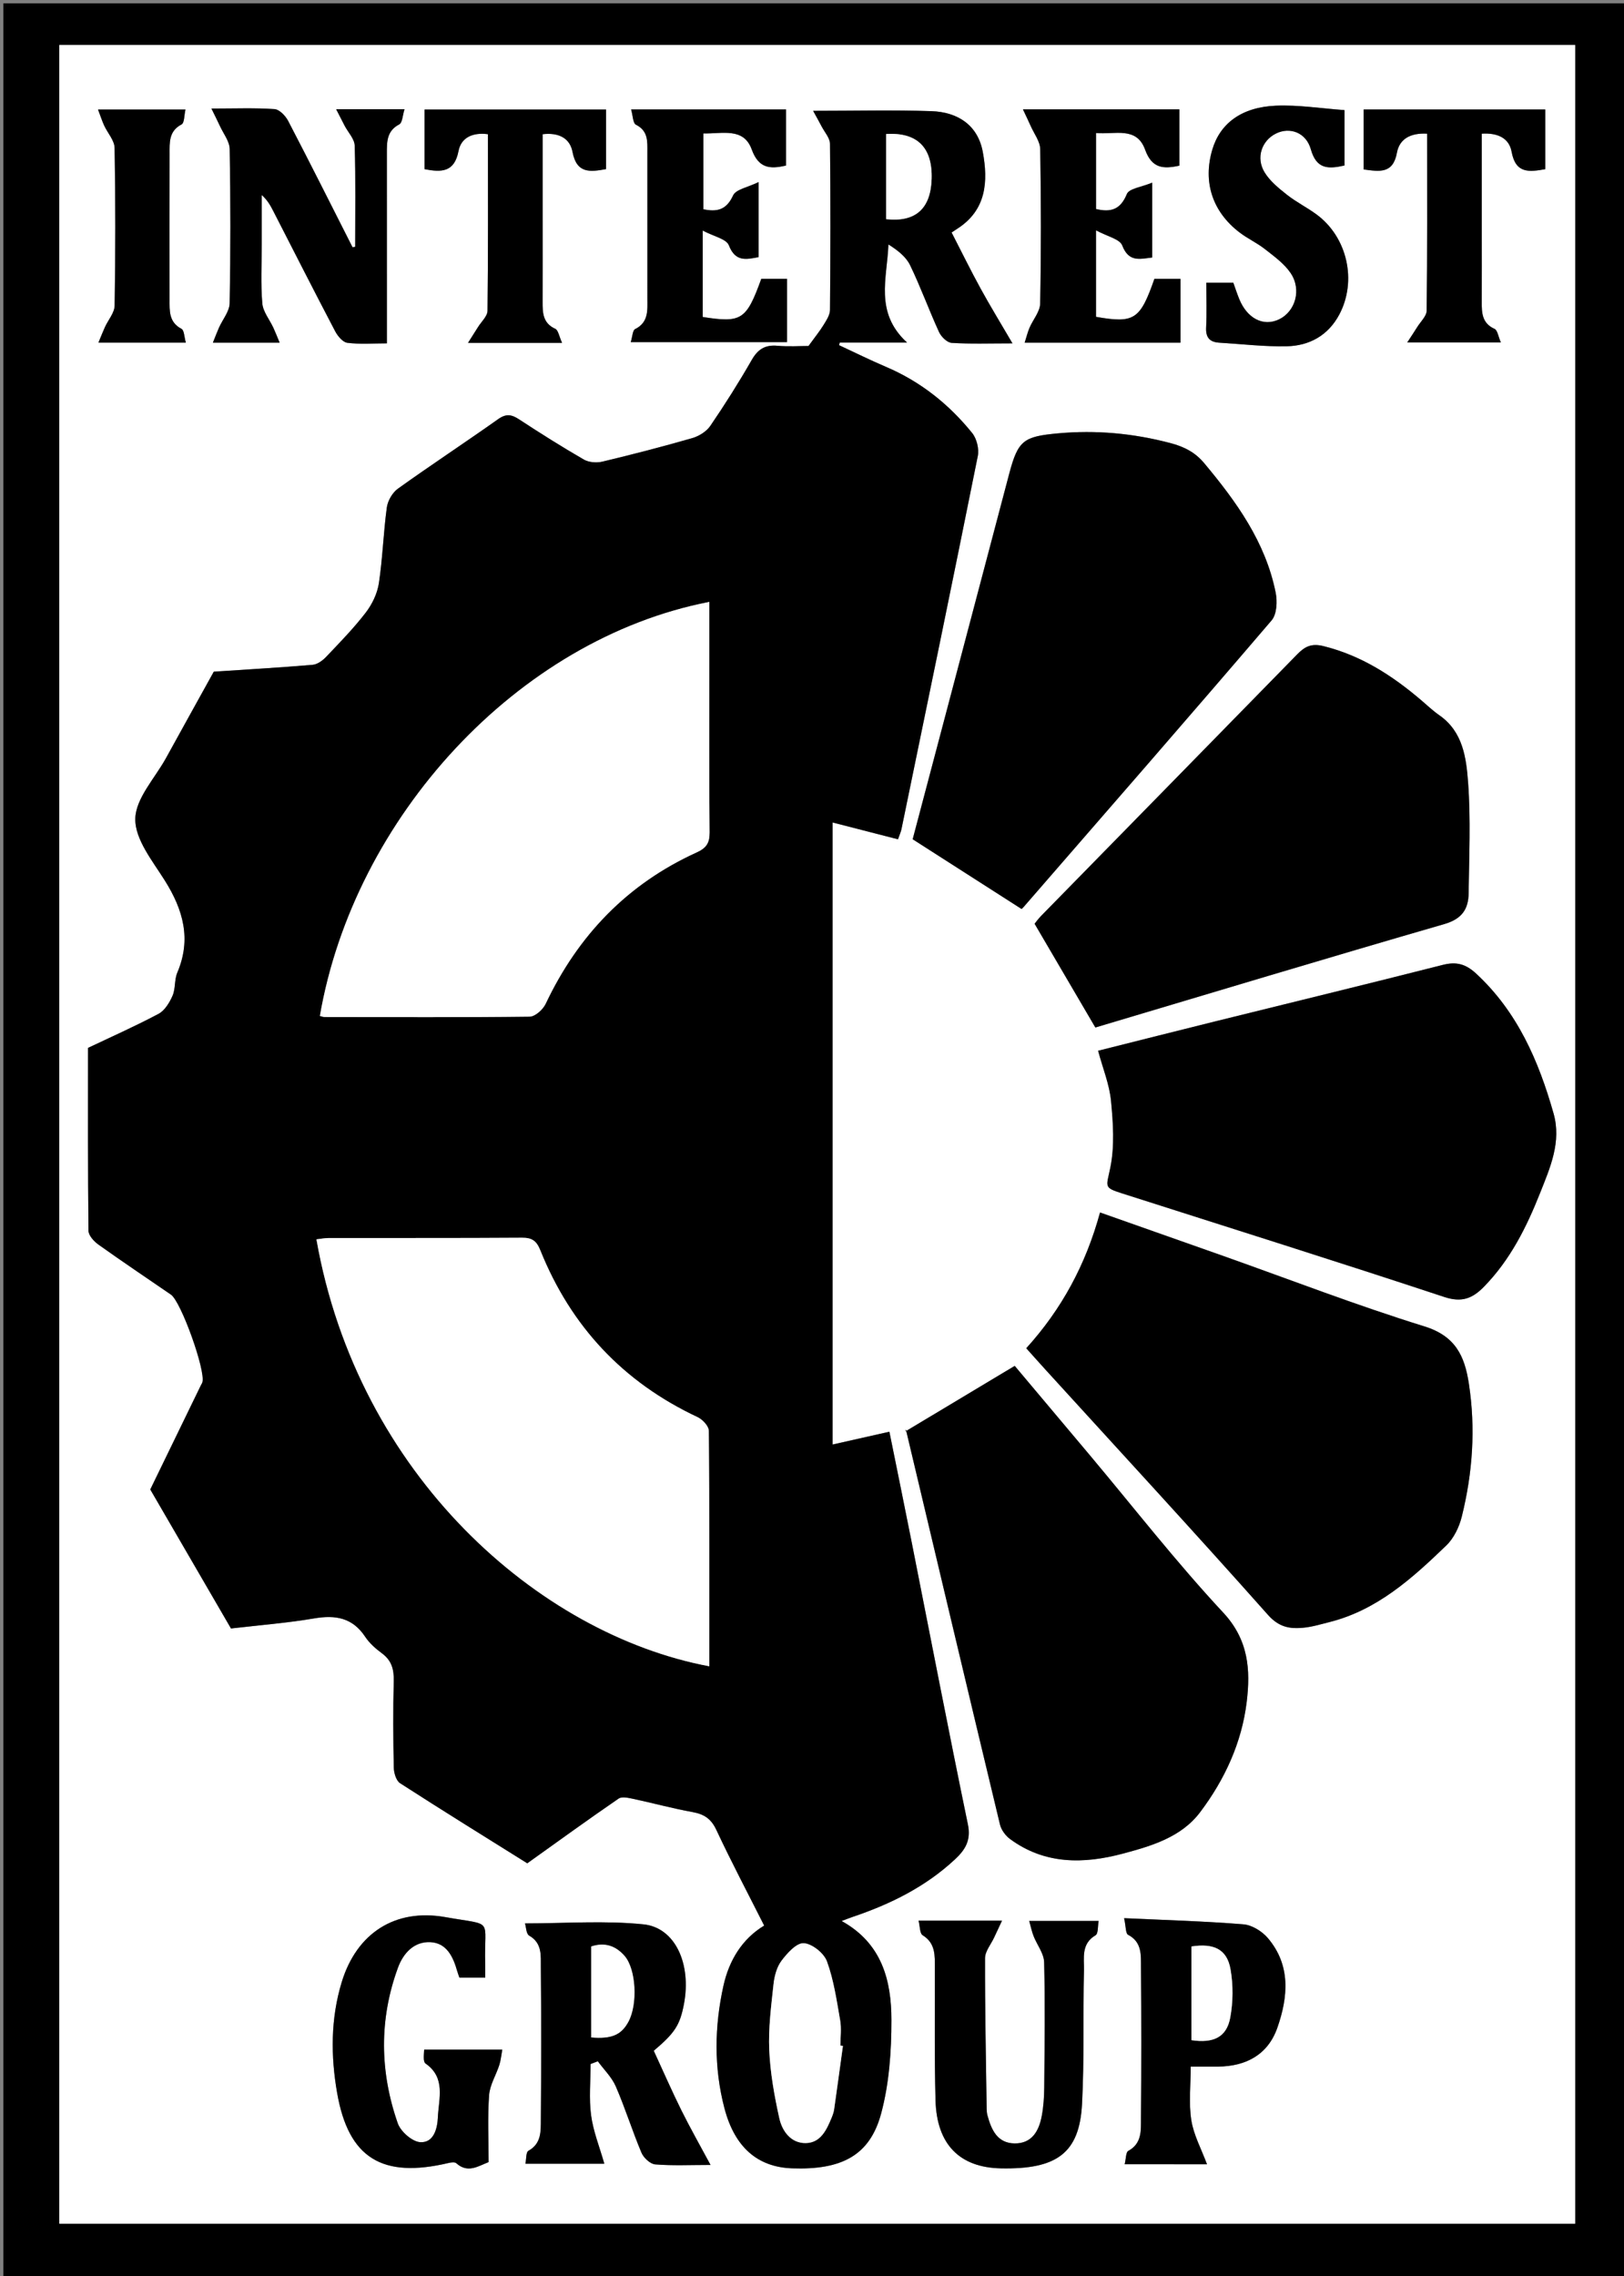 <?xml version="1.0" encoding="utf-8"?>
<!-- Generator: Adobe Illustrator 16.0.3, SVG Export Plug-In . SVG Version: 6.00 Build 0)  -->
<!DOCTYPE svg PUBLIC "-//W3C//DTD SVG 1.1//EN" "http://www.w3.org/Graphics/SVG/1.1/DTD/svg11.dtd">
<svg version="1.1" id="INTEREST_GROUP_final_xA0_Image_1_"
	 xmlns="http://www.w3.org/2000/svg" xmlns:xlink="http://www.w3.org/1999/xlink" x="0px" y="0px" width="479px" height="671px"
	 viewBox="0 0 479 671" enable-background="new 0 0 479 671" xml:space="preserve">
<rect x="0" y="0" width="479" height="671" fill="#808080" stroke="none"/>
<g>
	<g>
		<path fill-rule="evenodd" clip-rule="evenodd" d="M1,1c159.667,0,319.333,0,479,0c0,223.667,0,447.333,0,671
			c-159.666,0-319.333,0-479,0C1,448.333,1,224.667,1,1z M17.494,13.266c0,214.402,0,428.425,0,642.285
			c149.325,0,298.23,0,447.104,0c0-214.28,0-428.188,0-642.285C315.483,13.266,166.694,13.266,17.494,13.266z"/>
		<path fill-rule="evenodd" clip-rule="evenodd" fill="#FFFFFF" d="M17.494,13.266c149.2,0,297.989,0,447.104,0
			c0,214.098,0,428.005,0,642.285c-148.874,0-297.779,0-447.104,0C17.494,441.69,17.494,227.668,17.494,13.266z M238.465,102.001
			c-2.54,0-5.871,0.234-9.153-0.063c-3.623-0.328-5.761,0.997-7.58,4.166c-3.81,6.637-7.906,13.126-12.221,19.446
			c-1.138,1.666-3.346,3.04-5.333,3.611c-8.783,2.529-17.64,4.816-26.53,6.941c-1.692,0.404-3.971,0.228-5.438-0.619
			c-6.484-3.745-12.832-7.739-19.096-11.846c-2.221-1.455-3.824-1.74-6.179-0.073c-9.786,6.927-19.811,13.515-29.558,20.494
			c-1.623,1.162-3.01,3.551-3.281,5.539c-1.012,7.419-1.225,14.95-2.347,22.347c-0.461,3.037-1.989,6.21-3.88,8.668
			c-3.544,4.607-7.64,8.802-11.657,13.023c-1.039,1.092-2.589,2.237-3.989,2.356c-9.595,0.816-19.213,1.366-29.164,2.024
			c-4.58,8.272-9.349,16.847-14.079,25.443c-3.287,5.975-8.998,11.947-9.078,17.981c-0.08,6.024,5.087,12.387,8.701,18.131
			c5.432,8.634,7.896,17.305,3.693,27.167c-0.89,2.089-0.495,4.729-1.401,6.805c-0.887,2.032-2.304,4.379-4.143,5.354
			c-7.045,3.736-14.353,6.977-20.783,10.03c0,18.284-0.067,36.103,0.13,53.917c0.016,1.389,1.617,3.132,2.936,4.072
			c7.049,5.028,14.247,9.848,21.384,14.752c2.994,2.058,10.301,22.451,9.273,25.854c-0.095,0.313-0.302,0.591-0.448,0.89
			c-4.932,10.145-9.862,20.289-14.922,30.699c7.906,13.607,15.988,27.521,23.808,40.98c8.648-1.01,16.636-1.619,24.499-2.964
			c6.284-1.075,11.332-0.255,15.085,5.411c1.26,1.901,3.109,3.521,4.966,4.895c2.868,2.12,3.547,4.771,3.458,8.201
			c-0.221,8.492-0.167,16.997,0.012,25.491c0.033,1.575,0.705,3.839,1.857,4.582c12.708,8.19,25.57,16.144,37.514,23.613
			c9.309-6.644,18.043-12.977,26.936-19.08c0.97-0.665,2.896-0.222,4.299,0.077c5.852,1.248,11.639,2.834,17.521,3.899
			c3.388,0.614,5.463,1.957,7,5.236c4.429,9.453,9.31,18.695,14.117,28.227c-6.472,3.903-10.345,10.223-12.012,17.734
			c-2.666,12.011-2.848,24.141,0.292,36.111c3.024,11.532,9.797,17.355,19.939,17.719c14.674,0.525,22.969-3.813,26.29-16.193
			c2.37-8.839,3.033-18.349,3.023-27.558c-0.013-11.609-2.775-22.586-14.69-29.163c1.471-0.549,2.362-0.91,3.272-1.218
			c11.111-3.746,21.45-8.848,30.133-16.929c3.037-2.825,4.818-5.604,3.84-10.329c-5.732-27.7-11.08-55.479-16.585-83.228
			c-2.126-10.719-4.325-21.423-6.573-32.54c-5.87,1.323-11.236,2.533-16.765,3.778c0-61.546,0-122.412,0-183.396
			c6.7,1.723,12.954,3.33,19.303,4.962c0.498-1.423,0.858-2.17,1.021-2.958c7.561-36.667,15.15-73.328,22.52-110.033
			c0.422-2.104-0.316-5.119-1.661-6.782c-6.868-8.494-15.241-15.17-25.397-19.493c-4.68-1.992-9.242-4.259-13.858-6.4
			c0.063-0.254,0.127-0.509,0.19-0.763c5.955,0,11.911,0,19.863,0c-9.681-8.901-5.87-18.939-5.498-28.94
			c2.707,1.707,5.184,3.617,6.4,6.136c3.109,6.429,5.542,13.181,8.52,19.678c0.638,1.392,2.38,3.121,3.707,3.206
			c5.615,0.356,11.265,0.15,17.961,0.15c-3.438-5.885-6.547-10.953-9.402-16.162c-2.945-5.372-5.643-10.881-8.552-16.528
			c0.062-0.041,0.879-0.598,1.712-1.132c8.598-5.51,9.084-13.974,7.488-22.618c-1.465-7.948-7.443-11.76-15.131-12.02
			c-11.257-0.38-22.535-0.098-34.913-0.098c0.931,1.702,1.753,3.151,2.523,4.628c0.88,1.687,2.437,3.39,2.456,5.1
			c0.178,16.327,0.141,32.658-0.003,48.987c-0.013,1.474-1.05,3.029-1.877,4.383C241.801,97.621,240.415,99.313,238.465,102.001z
			 M324.457,357.45c-4.233,15.458-11.33,28.516-21.76,40.024c2.047,2.278,3.909,4.378,5.801,6.452
			c21.879,24.003,43.911,47.87,65.486,72.144c3.245,3.651,6.418,4.168,10.377,3.804c2.601-0.239,5.161-1.019,7.714-1.659
			c14.106-3.537,24.466-12.92,34.514-22.598c2.206-2.125,3.791-5.408,4.547-8.437c3.228-12.932,4.137-26.048,2.101-39.313
			c-1.248-8.127-3.956-14.005-13.142-16.848c-19.996-6.188-39.563-13.764-59.312-20.757
			C348.903,366.056,337.014,361.877,324.457,357.45z M323.886,309.774c1.409,5.242,3.341,9.938,3.809,14.776
			c0.626,6.484,1.083,13.271-0.181,19.568c-1.18,5.88-2.117,5.924,3.483,7.714c31.678,10.126,63.411,20.081,94.982,30.524
			c5.22,1.727,8.339,0.435,11.736-3.038c7.716-7.889,12.512-17.49,16.511-27.559c2.992-7.535,6.377-15.126,3.992-23.522
			c-4.398-15.487-10.655-29.939-22.829-41.21c-3.063-2.836-5.821-3.592-9.843-2.568c-22.404,5.698-44.872,11.143-67.311,16.702
			C346.986,303.949,335.751,306.797,323.886,309.774z M267.079,421.982c0.181-0.86,0.086-0.683,0.121-0.536
			c9.216,38.822,18.419,77.648,27.745,116.444c0.381,1.587,1.636,3.285,2.971,4.271c10.24,7.552,21.747,7.381,33.246,4.311
			c8.419-2.248,17.211-4.812,22.783-12.178c7.278-9.623,12.331-20.575,13.775-32.587c1.127-9.371,0.592-18.229-6.947-26.313
			c-13.837-14.839-26.341-30.921-39.407-46.478c-7.569-9.013-15.153-18.014-22.075-26.241
			C288.379,409.216,278.033,415.417,267.079,421.982z M301.285,267.961c-0.166,0.143,0.257-0.14,0.578-0.51
			c24.456-28.142,48.966-56.235,73.203-84.563c1.532-1.791,1.718-5.558,1.201-8.14c-2.983-14.92-11.589-26.849-21.112-38.23
			c-2.644-3.159-5.867-4.821-9.939-5.893c-10.939-2.876-21.911-3.899-33.163-2.868c-10.186,0.934-11.784,2.077-14.395,11.944
			c-6.59,24.901-13.156,49.808-19.734,74.711c-3.002,11.363-6.01,22.725-8.729,33.004
			C280.185,254.453,290.486,261.048,301.285,267.961z M323.076,302.915c34.058-10.141,68.425-20.519,102.909-30.489
			c5.208-1.505,7.13-4.397,7.189-9.1c0.137-10.885,0.644-21.817-0.159-32.645c-0.535-7.227-1.503-14.965-8.471-19.808
			c-1.895-1.316-3.584-2.93-5.347-4.432c-8.525-7.27-17.701-13.195-28.823-15.958c-3.628-0.901-5.548,0.158-7.787,2.449
			c-25.146,25.72-50.342,51.389-75.51,77.086c-0.896,0.915-1.646,1.976-1.922,2.312C311.223,282.685,316.99,292.529,323.076,302.915
			z M192.825,604.581c6.188-5.23,7.723-7.519,8.91-13.788c2.227-11.759-2.532-22.524-11.963-23.484
			c-11.414-1.162-23.037-0.275-34.923-0.275c0.327,1.05,0.34,3.09,1.228,3.596c3.894,2.22,3.415,5.936,3.445,9.284
			c0.138,14.986,0.123,29.976,0.004,44.962c-0.027,3.4,0.2,7.056-3.671,9.196c-0.746,0.412-0.598,2.439-0.881,3.809
			c8.247,0,15.817,0,23.271,0c-1.412-4.967-3.269-9.536-3.901-14.27c-0.662-4.96-0.148-10.076-0.148-15.125
			c0.71-0.27,1.419-0.539,2.129-0.809c1.807,2.465,4.13,4.705,5.315,7.439c2.773,6.396,4.852,13.091,7.559,19.518
			c0.633,1.503,2.576,3.323,4.045,3.445c5.096,0.423,10.249,0.163,16.327,0.163c-3.143-5.857-6.021-10.913-8.603-16.116
			C198.201,616.551,195.713,610.837,192.825,604.581z M104.758,72.753c-0.255,0.053-0.51,0.105-0.766,0.158
			c-6.309-12.439-12.558-24.912-19.007-37.278c-0.782-1.5-2.584-3.367-4.023-3.466c-5.775-0.396-11.593-0.164-18.599-0.164
			c1.094,2.243,1.821,3.66,2.483,5.108c1.037,2.269,2.864,4.543,2.904,6.84c0.262,15.144,0.28,30.296-0.013,45.438
			c-0.047,2.42-2.074,4.792-3.146,7.203c-0.574,1.289-1.065,2.615-1.799,4.433c6.881,0,12.813,0,19.687,0
			c-0.753-1.802-1.257-3.117-1.847-4.393c-1.113-2.405-3.053-4.722-3.264-7.193C76.875,83.654,77.2,77.8,77.197,71.974
			c-0.002-4.829,0-9.657,0-14.486c1.711,1.528,2.579,3.121,3.406,4.733c6.071,11.827,12.085,23.684,18.263,35.455
			c0.745,1.418,2.255,3.221,3.594,3.389c3.705,0.466,7.506,0.161,11.653,0.161c0-2.455,0-4.254,0-6.054
			c0-16.646,0.006-33.292-0.005-49.938c-0.002-3.376-0.09-6.607,3.655-8.571c0.942-0.495,0.985-2.703,1.548-4.456
			c-6.831,0-12.945,0-20.157,0c1.043,2.034,1.766,3.468,2.512,4.89c1.021,1.945,2.892,3.857,2.953,5.827
			C104.923,52.859,104.758,62.809,104.758,72.753z M270.931,566.231c0.433,1.699,0.343,3.765,1.199,4.291
			c3.886,2.39,3.591,6.073,3.608,9.718c0.06,12.985-0.158,25.978,0.193,38.954c0.354,13.027,7.135,19.805,19.258,20.057
			c16.577,0.344,23.196-4.536,23.956-18.985c0.689-13.118,0.271-26.291,0.569-39.435c0.082-3.627-0.878-7.758,3.411-10.291
			c0.843-0.498,0.637-2.773,0.914-4.23c-7.104,0-13.515,0-20.473,0c0.501,1.77,0.778,3.162,1.288,4.463
			c1.021,2.597,3.05,5.12,3.114,7.713c0.306,12.309,0.133,24.632,0.03,36.948c-0.024,2.811-0.217,5.662-0.739,8.417
			c-0.832,4.389-2.903,8.112-8.005,8.048c-5.098-0.064-6.843-4.019-7.998-8.23c-0.174-0.635-0.234-1.317-0.244-1.979
			c-0.209-14.802-0.514-29.604-0.474-44.407c0.005-2.03,1.739-4.057,2.679-6.083c0.707-1.525,1.426-3.046,2.326-4.967
			C286.736,566.231,279.117,566.231,270.931,566.231z M186.043,100.854c15.918,0,30.798,0,46.082,0c0-6.46,0-12.52,0-18.663
			c-2.725,0-5.188,0-7.579,0c-4.414,12.151-5.808,13.059-17.291,11.255c0-7.89,0-15.808,0-25.475
			c3.261,1.73,6.981,2.452,7.717,4.338c1.918,4.918,5.023,4.22,8.762,3.497c0-6.948,0-13.708,0-22.124
			c-3.137,1.549-6.684,2.125-7.512,3.941c-1.999,4.382-4.849,4.885-8.779,4.067c0-7.489,0-14.856,0-22.354
			c5.595,0.148,11.882-1.868,14.281,4.727c1.996,5.485,5.265,5.895,10.126,4.73c0-5.451,0-10.86,0-16.533
			c-15.129,0-30.042,0-45.702,0c0.52,1.788,0.517,4.048,1.423,4.505c3.684,1.855,3.372,5.008,3.374,8.164
			c0.009,14.331,0.005,28.662,0.003,42.994c0,3.494,0.428,7.067-3.619,9.098C186.573,97.401,186.546,99.241,186.043,100.854z
			 M339.83,53.85c-3.12,1.31-6.797,1.716-7.464,3.35c-1.888,4.626-4.736,5.45-9.087,4.425c0-7.351,0-14.601,0-22.414
			c5.499,0.531,11.95-2.053,14.469,4.908c2.006,5.548,5.342,5.749,10.103,4.719c0-5.542,0-10.948,0-16.597
			c-15.177,0-30.092,0-46.134,0c0.955,2.041,1.649,3.459,2.285,4.901c1.004,2.274,2.777,4.552,2.815,6.851
			c0.254,15.161,0.276,30.33-0.018,45.489c-0.047,2.408-2.12,4.755-3.152,7.175c-0.551,1.291-0.879,2.677-1.417,4.366
			c15.667,0,30.437,0,45.957,0c0-3.326,0-6.447,0-9.567c0-3.08,0-6.16,0-9.252c-2.836,0-5.303,0-7.695,0
			c-4.219,12.063-5.939,13.178-17.219,11.204c0-7.899,0-15.82,0-25.499c3.286,1.788,6.997,2.547,7.73,4.452
			c1.924,4.996,5.113,3.989,8.826,3.563C339.83,68.943,339.83,62.32,339.83,53.85z M143.112,583.043c0-1.717,0.03-2.862-0.004-4.006
			c-0.414-13.854,2.936-11.245-11.745-13.852c-14.837-2.634-26.176,4.721-30.578,19.168c-3.277,10.755-3.247,21.772-1.357,32.629
			c3.361,19.314,13.339,25.315,32.936,20.666c0.711-0.169,1.787-0.298,2.217,0.087c3.388,3.027,6.34,0.915,9.533-0.331
			c0-6.77-0.326-13.279,0.144-19.731c0.22-3.016,2.049-5.896,3.01-8.884c0.454-1.41,0.58-2.926,0.882-4.545
			c-8.087,0-15.522,0-23.039,0c-0.05,1.067-0.15,1.896-0.103,2.717c0.028,0.472,0.152,1.137,0.477,1.361
			c6.072,4.198,3.912,10.337,3.662,15.925c-0.153,3.436-1.291,7.512-5.188,7.287c-2.377-0.136-5.786-3.131-6.639-5.572
			c-5.31-15.211-5.529-30.642,0.064-45.888c1.567-4.271,4.749-7.751,9.573-7.507c4.805,0.243,6.705,4.332,7.896,8.538
			c0.172,0.608,0.405,1.2,0.657,1.938C137.941,583.043,140.219,583.043,143.112,583.043z M331.723,638.047
			c8.609,0,16.227,0,24.279,0c-1.677-4.521-3.934-8.625-4.622-12.977c-0.788-4.979-0.183-10.179-0.183-15.818
			c3.111,0,5.567,0.015,8.022-0.002c8.315-0.058,14.77-3.532,17.544-11.477c3.163-9.057,4.013-18.393-2.82-26.419
			c-1.701-1.997-4.674-3.843-7.2-4.047c-11.483-0.929-23.016-1.246-35.186-1.813c0.549,2.514,0.432,4.513,1.158,4.891
			c4.174,2.169,3.79,6.046,3.818,9.598c0.119,14.822,0.118,29.646-0.002,44.469c-0.028,3.555,0.349,7.426-3.748,9.652
			C332.057,634.499,332.135,636.378,331.723,638.047z M396.552,32.461c-6.823-0.486-13.572-1.584-20.262-1.3
			c-10.134,0.429-16.445,5.265-18.72,12.947c-2.816,9.518-0.011,18.259,8.022,24.414c2.366,1.813,5.156,3.075,7.495,4.916
			c2.712,2.134,5.683,4.26,7.572,7.046c3.338,4.921,1.409,11.382-3.449,13.687c-4.596,2.18-9.365-0.264-11.712-6.046
			c-0.671-1.651-1.218-3.352-1.738-4.797c-2.775,0-5.194,0-7.955,0c0,4.63,0.164,8.945-0.056,13.241
			c-0.153,3.004,1.112,4.297,3.922,4.462c6.623,0.391,13.255,1.193,19.866,1.053c6.676-0.144,12.199-3.196,15.468-9.315
			c5.313-9.946,2.39-22.851-6.665-29.529c-2.806-2.069-5.984-3.644-8.716-5.795c-2.441-1.923-5.019-4.01-6.611-6.594
			c-2.66-4.315-0.89-9.392,3.336-11.485c4.027-1.996,8.86-0.382,10.281,4.648c1.663,5.889,5.108,5.867,9.921,4.776
			C396.552,43.786,396.552,38.843,396.552,32.461z M165.782,101.075c-0.875-1.898-1.118-3.734-2.013-4.143
			c-3.668-1.671-3.739-4.708-3.728-7.961c0.028-8.32,0.009-16.64,0.009-24.96c0-8.118,0-16.236,0-24.442
			c4.76-0.572,8.052,1.187,8.813,5.206c1.228,6.483,5.205,5.926,9.894,5.081c0-5.994,0-11.726,0-17.563c-18.001,0-35.707,0-53.529,0
			c0,6.04,0,11.782,0,17.582c5.023,0.964,8.805,0.929,10.012-5.348c0.768-3.994,4.201-5.554,8.682-4.962
			c0,17.492,0.078,34.773-0.128,52.051c-0.02,1.618-1.821,3.221-2.812,4.82c-0.81,1.307-1.646,2.598-2.942,4.639
			C147.902,101.075,156.183,101.075,165.782,101.075z M420.924,39.407c0,17.61,0.077,34.89-0.127,52.165
			c-0.019,1.626-1.787,3.242-2.779,4.841c-0.818,1.319-1.689,2.605-2.954,4.545c9.945,0,18.368,0,27.617,0
			c-0.768-1.739-0.988-3.605-1.872-4.005c-3.668-1.656-3.785-4.673-3.769-7.938c0.035-6.988,0.01-13.978,0.01-20.966
			c0-9.451,0-18.902,0-28.644c4.651-0.288,8.06,1.268,8.798,5.327c1.184,6.517,5.176,5.977,9.925,5.145c0-5.98,0-11.713,0-17.6
			c-17.984,0-35.69,0-53.558,0c0,6.021,0,11.761,0,17.678c4.607,0.606,8.653,1.389,9.809-4.924
			C412.767,40.973,415.984,39.141,420.924,39.407z M54.817,101.014c-0.487-1.673-0.479-3.644-1.283-4.065
			c-3.766-1.977-3.518-5.321-3.52-8.653c-0.01-14.325-0.017-28.65,0.008-42.975c0.005-3.314-0.267-6.653,3.53-8.645
			c0.861-0.452,0.761-2.735,1.155-4.392c-8.821,0-16.911,0-25.794,0c0.724,1.91,1.181,3.348,1.803,4.708
			c1.021,2.233,3.048,4.402,3.087,6.626c0.273,15.486,0.258,30.981,0.01,46.469c-0.034,2.123-1.888,4.208-2.855,6.331
			c-0.624,1.369-1.168,2.774-1.928,4.596C38.153,101.014,46.099,101.014,54.817,101.014z"/>
		<path fill-rule="evenodd" clip-rule="evenodd" d="M238.465,102.001c1.95-2.688,3.336-4.38,4.466-6.229
			c0.827-1.354,1.864-2.909,1.877-4.383c0.144-16.329,0.181-32.66,0.003-48.987c-0.02-1.71-1.576-3.413-2.456-5.1
			c-0.771-1.477-1.593-2.926-2.523-4.628c12.378,0,23.656-0.282,34.913,0.098c7.688,0.26,13.666,4.071,15.131,12.02
			c1.596,8.645,1.109,17.108-7.488,22.618c-0.833,0.534-1.65,1.091-1.712,1.132c2.909,5.647,5.606,11.156,8.552,16.528
			c2.855,5.209,5.964,10.277,9.402,16.162c-6.696,0-12.346,0.206-17.961-0.15c-1.327-0.085-3.069-1.814-3.707-3.206
			c-2.978-6.497-5.41-13.249-8.52-19.678c-1.217-2.519-3.693-4.429-6.4-6.136c-0.372,10.001-4.183,20.039,5.498,28.94
			c-7.952,0-13.908,0-19.863,0c-0.063,0.254-0.127,0.509-0.19,0.763c4.616,2.142,9.179,4.408,13.858,6.4
			c10.156,4.323,18.529,10.999,25.397,19.493c1.345,1.663,2.083,4.679,1.661,6.782c-7.369,36.705-14.959,73.366-22.52,110.033
			c-0.162,0.788-0.522,1.535-1.021,2.958c-6.349-1.632-12.603-3.239-19.303-4.962c0,60.984,0,121.851,0,183.396
			c5.528-1.245,10.895-2.455,16.765-3.778c2.248,11.117,4.447,21.821,6.573,32.54c5.505,27.748,10.853,55.527,16.585,83.228
			c0.979,4.725-0.803,7.504-3.84,10.329c-8.683,8.081-19.021,13.183-30.133,16.929c-0.91,0.308-1.802,0.669-3.272,1.218
			c11.915,6.577,14.678,17.554,14.69,29.163c0.01,9.209-0.653,18.719-3.023,27.558c-3.32,12.381-11.615,16.719-26.29,16.193
			c-10.142-0.363-16.915-6.187-19.939-17.719c-3.139-11.971-2.957-24.101-0.292-36.111c1.667-7.512,5.541-13.831,12.012-17.734
			c-4.808-9.531-9.688-18.773-14.117-28.227c-1.537-3.279-3.612-4.622-7-5.236c-5.882-1.065-11.669-2.651-17.521-3.899
			c-1.403-0.299-3.329-0.742-4.299-0.077c-8.893,6.104-17.627,12.437-26.936,19.08c-11.944-7.47-24.806-15.423-37.514-23.613
			c-1.152-0.743-1.825-3.007-1.857-4.582c-0.179-8.494-0.233-16.999-0.012-25.491c0.089-3.43-0.589-6.081-3.458-8.201
			c-1.857-1.373-3.707-2.993-4.966-4.895c-3.753-5.666-8.801-6.486-15.085-5.411c-7.862,1.345-15.851,1.954-24.499,2.964
			c-7.82-13.46-15.902-27.373-23.808-40.98c5.06-10.41,9.99-20.555,14.922-30.699c0.146-0.299,0.353-0.577,0.448-0.89
			c1.027-3.402-6.279-23.796-9.273-25.854c-7.137-4.904-14.335-9.724-21.384-14.752c-1.319-0.94-2.92-2.684-2.936-4.072
			c-0.197-17.814-0.13-35.633-0.13-53.917c6.43-3.054,13.738-6.294,20.783-10.03c1.838-0.975,3.255-3.321,4.143-5.354
			c0.907-2.076,0.511-4.716,1.401-6.805c4.203-9.862,1.739-18.533-3.693-27.167c-3.614-5.744-8.781-12.106-8.701-18.131
			c0.08-6.034,5.791-12.007,9.078-17.981c4.729-8.597,9.499-17.171,14.079-25.443c9.95-0.658,19.568-1.208,29.164-2.024
			c1.4-0.119,2.951-1.265,3.989-2.356c4.017-4.222,8.113-8.416,11.657-13.023c1.891-2.458,3.419-5.631,3.88-8.668
			c1.122-7.396,1.335-14.928,2.347-22.347c0.271-1.988,1.659-4.377,3.281-5.539c9.747-6.979,19.772-13.567,29.558-20.494
			c2.354-1.667,3.958-1.382,6.179,0.073c6.264,4.106,12.611,8.101,19.096,11.846c1.467,0.847,3.746,1.023,5.438,0.619
			c8.89-2.125,17.748-4.412,26.53-6.941c1.986-0.571,4.195-1.945,5.333-3.611c4.315-6.32,8.412-12.81,12.221-19.446
			c1.819-3.169,3.958-4.494,7.58-4.166C232.594,102.235,235.925,102.001,238.465,102.001z M209.202,491.229
			c0-23.479,0.059-46.441-0.145-69.401c-0.012-1.379-1.827-3.34-3.276-4.02c-21.993-10.306-37.412-26.783-46.433-49.233
			c-1.12-2.788-2.447-3.696-5.392-3.677c-18.981,0.13-37.964,0.059-56.947,0.084c-1.219,0.001-2.437,0.252-3.671,0.39
			C105.554,434.853,158.903,481.798,209.202,491.229z M209.208,177.455c-56.67,11.012-104.764,63.654-114.849,122.043
			c0.467,0.112,0.938,0.323,1.408,0.324c20.151,0.028,40.304,0.128,60.453-0.118c1.62-0.02,3.914-2.093,4.709-3.773
			c9.559-20.189,24.117-35.35,44.512-44.624c2.891-1.314,3.864-2.782,3.838-5.897c-0.146-17.486-0.07-34.974-0.07-52.461
			C209.208,187.813,209.208,182.677,209.208,177.455z M248.621,603.153c-0.251-0.029-0.501-0.058-0.751-0.087
			c0-2.495,0.354-5.052-0.07-7.473c-1.024-5.853-1.878-11.838-3.899-17.367c-0.887-2.424-4.378-5.207-6.832-5.351
			c-2.125-0.124-4.878,2.933-6.561,5.178c-1.41,1.881-2.106,4.573-2.364,6.986c-0.688,6.43-1.539,12.927-1.253,19.351
			c0.299,6.734,1.508,13.488,2.974,20.089c0.843,3.797,3.404,7.384,7.801,7.315c4.419-0.069,6.166-3.96,7.655-7.575
			c0.314-0.761,0.591-1.566,0.707-2.377C246.916,615.617,247.762,609.384,248.621,603.153z M261.366,39.509
			c0,8.352,0,16.732,0,25.103c8.641,0.935,13.114-3.04,13.411-11.788C275.093,43.552,270.588,38.948,261.366,39.509z"/>
		<path fill-rule="evenodd" clip-rule="evenodd" d="M324.457,357.45c12.557,4.427,24.446,8.605,36.326,12.813
			c19.748,6.993,39.315,14.568,59.312,20.757c9.186,2.843,11.894,8.721,13.142,16.848c2.036,13.266,1.127,26.382-2.101,39.313
			c-0.756,3.028-2.341,6.312-4.547,8.437c-10.048,9.678-20.407,19.061-34.514,22.598c-2.553,0.641-5.113,1.42-7.714,1.659
			c-3.959,0.364-7.132-0.152-10.377-3.804c-21.575-24.273-43.607-48.141-65.486-72.144c-1.892-2.074-3.754-4.174-5.801-6.452
			C313.127,385.966,320.224,372.908,324.457,357.45z"/>
		<path fill-rule="evenodd" clip-rule="evenodd" d="M323.886,309.774c11.865-2.978,23.101-5.825,34.351-8.612
			c22.438-5.56,44.906-11.004,67.311-16.702c4.021-1.023,6.78-0.268,9.843,2.568c12.174,11.271,18.431,25.723,22.829,41.21
			c2.385,8.396-1,15.987-3.992,23.522c-3.999,10.068-8.795,19.67-16.511,27.559c-3.397,3.473-6.517,4.765-11.736,3.038
			c-31.571-10.443-63.305-20.398-94.982-30.524c-5.601-1.79-4.663-1.834-3.483-7.714c1.264-6.297,0.807-13.084,0.181-19.568
			C327.227,319.713,325.295,315.017,323.886,309.774z"/>
		<path fill-rule="evenodd" clip-rule="evenodd" d="M267.079,421.982c10.954-6.565,21.3-12.767,32.212-19.308
			c6.922,8.228,14.506,17.229,22.075,26.241c13.066,15.557,25.57,31.639,39.407,46.478c7.539,8.085,8.074,16.942,6.947,26.313
			c-1.444,12.012-6.497,22.964-13.775,32.587c-5.572,7.366-14.364,9.93-22.783,12.178c-11.499,3.07-23.006,3.241-33.246-4.311
			c-1.335-0.985-2.59-2.684-2.971-4.271c-9.326-38.796-18.529-77.622-27.745-116.444C267.165,421.3,267.26,421.122,267.079,421.982z
			"/>
		<path fill-rule="evenodd" clip-rule="evenodd" d="M301.285,267.961c-10.799-6.913-21.101-13.508-32.091-20.544
			c2.72-10.279,5.728-21.641,8.729-33.004c6.578-24.903,13.145-49.81,19.734-74.711c2.61-9.867,4.209-11.011,14.395-11.944
			c11.252-1.031,22.224-0.008,33.163,2.868c4.072,1.071,7.296,2.733,9.939,5.893c9.523,11.382,18.129,23.311,21.112,38.23
			c0.517,2.582,0.331,6.349-1.201,8.14c-24.237,28.327-48.747,56.421-73.203,84.563
			C301.542,267.821,301.119,268.104,301.285,267.961z"/>
		<path fill-rule="evenodd" clip-rule="evenodd" d="M323.076,302.915c-6.086-10.386-11.854-20.23-17.92-30.584
			c0.276-0.336,1.025-1.396,1.922-2.312c25.168-25.697,50.364-51.366,75.51-77.086c2.239-2.291,4.159-3.351,7.787-2.449
			c11.122,2.763,20.298,8.688,28.823,15.958c1.763,1.502,3.452,3.115,5.347,4.432c6.968,4.843,7.936,12.581,8.471,19.808
			c0.803,10.827,0.296,21.76,0.159,32.645c-0.06,4.702-1.981,7.595-7.189,9.1C391.501,282.396,357.134,292.774,323.076,302.915z"/>
		<path fill-rule="evenodd" clip-rule="evenodd" d="M192.825,604.581c2.888,6.256,5.376,11.97,8.143,17.545
			c2.582,5.203,5.46,10.259,8.603,16.116c-6.079,0-11.231,0.26-16.327-0.163c-1.469-0.122-3.412-1.942-4.045-3.445
			c-2.708-6.427-4.786-13.122-7.559-19.518c-1.185-2.734-3.508-4.975-5.315-7.439c-0.709,0.27-1.419,0.539-2.129,0.809
			c0,5.049-0.514,10.165,0.148,15.125c0.632,4.733,2.49,9.303,3.901,14.27c-7.454,0-15.023,0-23.271,0
			c0.283-1.369,0.135-3.396,0.881-3.809c3.871-2.141,3.644-5.796,3.671-9.196c0.119-14.986,0.134-29.976-0.004-44.962
			c-0.031-3.349,0.449-7.064-3.445-9.284c-0.887-0.506-0.9-2.546-1.228-3.596c11.886,0,23.509-0.887,34.923,0.275
			c9.431,0.96,14.19,11.726,11.963,23.484C200.548,597.063,199.013,599.351,192.825,604.581z M174.379,600.647
			c6.023,0.5,8.868-0.759,10.953-4.598c2.811-5.177,2.293-15.554-1.144-19.455c-2.583-2.933-5.792-4.083-9.809-2.752
			C174.379,582.851,174.379,591.584,174.379,600.647z"/>
		<path fill-rule="evenodd" clip-rule="evenodd" d="M104.758,72.753c0-9.944,0.165-19.894-0.14-29.829
			c-0.061-1.97-1.931-3.882-2.953-5.827c-0.746-1.422-1.469-2.855-2.512-4.89c7.212,0,13.327,0,20.157,0
			c-0.563,1.753-0.606,3.961-1.548,4.456c-3.745,1.964-3.657,5.195-3.655,8.571c0.012,16.646,0.005,33.292,0.005,49.938
			c0,1.8,0,3.599,0,6.054c-4.147,0-7.949,0.305-11.653-0.161c-1.339-0.168-2.85-1.971-3.594-3.389
			c-6.178-11.771-12.192-23.628-18.263-35.455c-0.828-1.612-1.695-3.205-3.406-4.733c0,4.829-0.002,9.657,0,14.486
			c0.003,5.826-0.321,11.681,0.172,17.465c0.21,2.472,2.15,4.788,3.264,7.193c0.59,1.275,1.093,2.591,1.847,4.393
			c-6.874,0-12.806,0-19.687,0c0.734-1.817,1.225-3.144,1.799-4.433c1.073-2.411,3.1-4.783,3.146-7.203
			c0.293-15.142,0.275-30.294,0.013-45.438c-0.04-2.297-1.867-4.571-2.904-6.84c-0.662-1.448-1.389-2.865-2.483-5.108
			c7.006,0,12.824-0.232,18.599,0.164c1.439,0.099,3.241,1.966,4.023,3.466c6.449,12.366,12.698,24.839,19.007,37.278
			C104.248,72.858,104.503,72.806,104.758,72.753z"/>
		<path fill-rule="evenodd" clip-rule="evenodd" d="M270.931,566.231c8.187,0,15.806,0,24.614,0c-0.9,1.921-1.619,3.441-2.326,4.967
			c-0.939,2.026-2.674,4.053-2.679,6.083c-0.04,14.803,0.265,29.605,0.474,44.407c0.01,0.662,0.07,1.345,0.244,1.979
			c1.155,4.212,2.9,8.166,7.998,8.23c5.102,0.064,7.173-3.659,8.005-8.048c0.522-2.755,0.715-5.606,0.739-8.417
			c0.103-12.316,0.275-24.64-0.03-36.948c-0.064-2.593-2.094-5.116-3.114-7.713c-0.51-1.301-0.787-2.693-1.288-4.463
			c6.958,0,13.368,0,20.473,0c-0.277,1.457-0.071,3.732-0.914,4.23c-4.289,2.533-3.329,6.664-3.411,10.291
			c-0.298,13.144,0.12,26.316-0.569,39.435c-0.76,14.449-7.379,19.329-23.956,18.985c-12.123-0.252-18.904-7.029-19.258-20.057
			c-0.352-12.977-0.134-25.969-0.193-38.954c-0.018-3.645,0.277-7.328-3.608-9.718C271.273,569.996,271.363,567.931,270.931,566.231
			z"/>
		<path fill-rule="evenodd" clip-rule="evenodd" d="M186.043,100.854c0.503-1.612,0.529-3.452,1.287-3.832
			c4.047-2.03,3.618-5.604,3.619-9.098c0.001-14.332,0.006-28.663-0.003-42.994c-0.002-3.156,0.31-6.309-3.374-8.164
			c-0.906-0.457-0.904-2.717-1.423-4.505c15.66,0,30.572,0,45.702,0c0,5.673,0,11.082,0,16.533c-4.861,1.164-8.13,0.755-10.126-4.73
			c-2.399-6.595-8.686-4.578-14.281-4.727c0,7.497,0,14.864,0,22.354c3.93,0.817,6.78,0.314,8.779-4.067
			c0.829-1.816,4.375-2.393,7.512-3.941c0,8.416,0,15.176,0,22.124c-3.739,0.723-6.844,1.421-8.762-3.497
			c-0.736-1.886-4.456-2.607-7.717-4.338c0,9.667,0,17.585,0,25.475c11.482,1.804,12.876,0.896,17.291-11.255
			c2.392,0,4.854,0,7.579,0c0,6.144,0,12.203,0,18.663C216.842,100.854,201.961,100.854,186.043,100.854z"/>
		<path fill-rule="evenodd" clip-rule="evenodd" d="M339.83,53.85c0,8.471,0,15.094,0,22.074c-3.713,0.426-6.902,1.433-8.826-3.563
			c-0.733-1.905-4.444-2.664-7.73-4.452c0,9.679,0,17.6,0,25.499c11.279,1.974,13,0.859,17.219-11.204c2.393,0,4.859,0,7.695,0
			c0,3.092,0,6.172,0,9.252c0,3.12,0,6.241,0,9.567c-15.521,0-30.29,0-45.957,0c0.538-1.689,0.866-3.075,1.417-4.366
			c1.032-2.42,3.105-4.767,3.152-7.175c0.294-15.159,0.271-30.328,0.018-45.489c-0.038-2.299-1.812-4.576-2.815-6.851
			c-0.636-1.442-1.33-2.86-2.285-4.901c16.042,0,30.957,0,46.134,0c0,5.648,0,11.055,0,16.597c-4.761,1.03-8.097,0.829-10.103-4.719
			c-2.519-6.961-8.97-4.377-14.469-4.908c0,7.813,0,15.063,0,22.414c4.351,1.025,7.199,0.201,9.087-4.425
			C333.033,55.565,336.71,55.159,339.83,53.85z"/>
		<path fill-rule="evenodd" clip-rule="evenodd" d="M143.112,583.043c-2.893,0-5.171,0-7.6,0c-0.252-0.737-0.485-1.329-0.657-1.938
			c-1.192-4.206-3.092-8.295-7.896-8.538c-4.825-0.244-8.006,3.236-9.573,7.507c-5.594,15.246-5.374,30.677-0.064,45.888
			c0.853,2.441,4.262,5.437,6.639,5.572c3.897,0.225,5.035-3.852,5.188-7.287c0.25-5.588,2.41-11.727-3.662-15.925
			c-0.325-0.225-0.449-0.89-0.477-1.361c-0.048-0.82,0.053-1.649,0.103-2.717c7.516,0,14.952,0,23.039,0
			c-0.303,1.619-0.429,3.135-0.882,4.545c-0.96,2.987-2.79,5.868-3.01,8.884c-0.47,6.452-0.144,12.962-0.144,19.731
			c-3.193,1.246-6.145,3.358-9.533,0.331c-0.43-0.385-1.506-0.256-2.217-0.087c-19.597,4.649-29.575-1.352-32.936-20.666
			c-1.89-10.856-1.92-21.874,1.357-32.629c4.402-14.447,15.741-21.802,30.578-19.168c14.681,2.606,11.331-0.003,11.745,13.852
			C143.142,580.181,143.112,581.326,143.112,583.043z"/>
		<path fill-rule="evenodd" clip-rule="evenodd" d="M331.723,638.047c0.412-1.669,0.334-3.548,1.062-3.943
			c4.097-2.227,3.72-6.098,3.748-9.652c0.12-14.822,0.121-29.646,0.002-44.469c-0.028-3.552,0.355-7.429-3.818-9.598
			c-0.727-0.378-0.609-2.377-1.158-4.891c12.17,0.567,23.702,0.885,35.186,1.813c2.526,0.204,5.499,2.05,7.2,4.047
			c6.833,8.026,5.983,17.362,2.82,26.419c-2.774,7.944-9.229,11.419-17.544,11.477c-2.455,0.017-4.911,0.002-8.022,0.002
			c0,5.64-0.605,10.839,0.183,15.818c0.688,4.352,2.945,8.456,4.622,12.977C347.949,638.047,340.332,638.047,331.723,638.047z
			 M351.422,573.838c0,9.436,0,18.544,0,27.617c6.507,0.972,10.373-0.882,11.437-6.644c0.854-4.616,0.893-9.623,0.083-14.245
			C361.913,574.693,358.085,572.805,351.422,573.838z"/>
		<path fill-rule="evenodd" clip-rule="evenodd" d="M396.552,32.461c0,6.382,0,11.325,0,16.329
			c-4.813,1.091-8.258,1.112-9.921-4.776c-1.421-5.03-6.254-6.645-10.281-4.648c-4.226,2.094-5.996,7.17-3.336,11.485
			c1.593,2.584,4.17,4.671,6.611,6.594c2.731,2.151,5.91,3.726,8.716,5.795c9.055,6.679,11.979,19.583,6.665,29.529
			c-3.269,6.119-8.792,9.172-15.468,9.315c-6.611,0.141-13.243-0.662-19.866-1.053c-2.81-0.165-4.075-1.458-3.922-4.462
			c0.22-4.296,0.056-8.611,0.056-13.241c2.761,0,5.18,0,7.955,0c0.521,1.445,1.067,3.146,1.738,4.797
			c2.347,5.782,7.116,8.226,11.712,6.046c4.858-2.305,6.787-8.766,3.449-13.687c-1.89-2.786-4.86-4.912-7.572-7.046
			c-2.339-1.841-5.129-3.104-7.495-4.916c-8.033-6.155-10.839-14.896-8.022-24.414c2.274-7.683,8.586-12.519,18.72-12.947
			C382.979,30.877,389.729,31.975,396.552,32.461z"/>
		<path fill-rule="evenodd" clip-rule="evenodd" d="M165.782,101.075c-9.599,0-17.88,0-27.743,0
			c1.296-2.041,2.132-3.332,2.942-4.639c0.991-1.6,2.792-3.202,2.812-4.82c0.206-17.277,0.128-34.559,0.128-52.051
			c-4.481-0.592-7.914,0.968-8.682,4.962c-1.207,6.276-4.989,6.312-10.012,5.348c0-5.8,0-11.542,0-17.582
			c17.822,0,35.528,0,53.529,0c0,5.838,0,11.569,0,17.563c-4.688,0.845-8.666,1.402-9.894-5.081
			c-0.761-4.02-4.053-5.778-8.813-5.206c0,8.206,0,16.324,0,24.442c0,8.32,0.02,16.64-0.009,24.96
			c-0.011,3.253,0.06,6.29,3.728,7.961C164.664,97.341,164.908,99.177,165.782,101.075z"/>
		<path fill-rule="evenodd" clip-rule="evenodd" d="M420.924,39.407c-4.939-0.267-8.157,1.565-8.9,5.625
			c-1.155,6.313-5.201,5.53-9.809,4.924c0-5.917,0-11.656,0-17.678c17.867,0,35.573,0,53.558,0c0,5.887,0,11.619,0,17.6
			c-4.749,0.832-8.741,1.372-9.925-5.145c-0.738-4.06-4.146-5.615-8.798-5.327c0,9.741,0,19.192,0,28.644
			c0,6.988,0.025,13.978-0.01,20.966c-0.017,3.265,0.101,6.281,3.769,7.938c0.884,0.399,1.104,2.266,1.872,4.005
			c-9.249,0-17.672,0-27.617,0c1.265-1.939,2.136-3.226,2.954-4.545c0.992-1.599,2.761-3.215,2.779-4.841
			C421.001,74.297,420.924,57.018,420.924,39.407z"/>
		<path fill-rule="evenodd" clip-rule="evenodd" d="M54.817,101.014c-8.718,0-16.664,0-25.787,0c0.76-1.821,1.304-3.227,1.928-4.596
			c0.967-2.123,2.821-4.208,2.855-6.331c0.248-15.487,0.263-30.982-0.01-46.469c-0.039-2.224-2.066-4.393-3.087-6.626
			c-0.622-1.36-1.079-2.798-1.803-4.708c8.883,0,16.973,0,25.794,0c-0.394,1.656-0.294,3.939-1.155,4.392
			c-3.797,1.991-3.525,5.33-3.53,8.645c-0.025,14.324-0.019,28.649-0.008,42.975c0.002,3.332-0.246,6.677,3.52,8.653
			C54.338,97.37,54.33,99.341,54.817,101.014z"/>
		<path fill-rule="evenodd" clip-rule="evenodd" fill="#FFFFFF" d="M209.202,491.229c-50.299-9.432-103.648-56.377-115.864-125.857
			c1.234-0.138,2.453-0.389,3.671-0.39c18.982-0.025,37.965,0.046,56.947-0.084c2.945-0.02,4.272,0.889,5.392,3.677
			c9.021,22.45,24.44,38.928,46.433,49.233c1.45,0.68,3.264,2.641,3.276,4.02C209.261,444.788,209.202,467.75,209.202,491.229z"/>
		<path fill-rule="evenodd" clip-rule="evenodd" fill="#FFFFFF" d="M209.208,177.455c0,5.222,0,10.357,0,15.493
			c0,17.487-0.076,34.975,0.07,52.461c0.026,3.115-0.947,4.583-3.838,5.897c-20.395,9.274-34.953,24.435-44.512,44.624
			c-0.795,1.681-3.089,3.754-4.709,3.773c-20.148,0.246-40.301,0.146-60.453,0.118c-0.471-0.001-0.941-0.212-1.408-0.324
			C104.444,241.109,152.538,188.467,209.208,177.455z"/>
		<path fill-rule="evenodd" clip-rule="evenodd" fill="#FFFFFF" d="M248.621,603.153c-0.859,6.23-1.705,12.464-2.594,18.689
			c-0.116,0.811-0.393,1.616-0.707,2.377c-1.489,3.615-3.236,7.506-7.655,7.575c-4.397,0.068-6.958-3.519-7.801-7.315
			c-1.466-6.601-2.674-13.354-2.974-20.089c-0.286-6.424,0.566-12.921,1.253-19.351c0.258-2.413,0.954-5.105,2.364-6.986
			c1.683-2.245,4.437-5.302,6.561-5.178c2.454,0.144,5.945,2.927,6.832,5.351c2.021,5.529,2.875,11.515,3.899,17.367
			c0.424,2.421,0.07,4.978,0.07,7.473C248.12,603.096,248.37,603.124,248.621,603.153z"/>
		<path fill-rule="evenodd" clip-rule="evenodd" fill="#FFFFFF" d="M261.366,39.509c9.222-0.561,13.727,4.043,13.411,13.314
			c-0.297,8.748-4.771,12.723-13.411,11.788C261.366,56.241,261.366,47.86,261.366,39.509z"/>
		<path fill-rule="evenodd" clip-rule="evenodd" fill="#FFFFFF" d="M174.379,600.647c0-9.063,0-17.797,0-26.805
			c4.017-1.331,7.226-0.181,9.809,2.752c3.437,3.901,3.955,14.278,1.144,19.455C183.248,599.889,180.403,601.147,174.379,600.647z"
			/>
		<path fill-rule="evenodd" clip-rule="evenodd" fill="#FFFFFF" d="M351.422,573.838c6.663-1.033,10.491,0.855,11.52,6.729
			c0.81,4.622,0.771,9.629-0.083,14.245c-1.063,5.762-4.93,7.615-11.437,6.644C351.422,592.382,351.422,583.273,351.422,573.838z"/>
	</g>
</g>
</svg>
